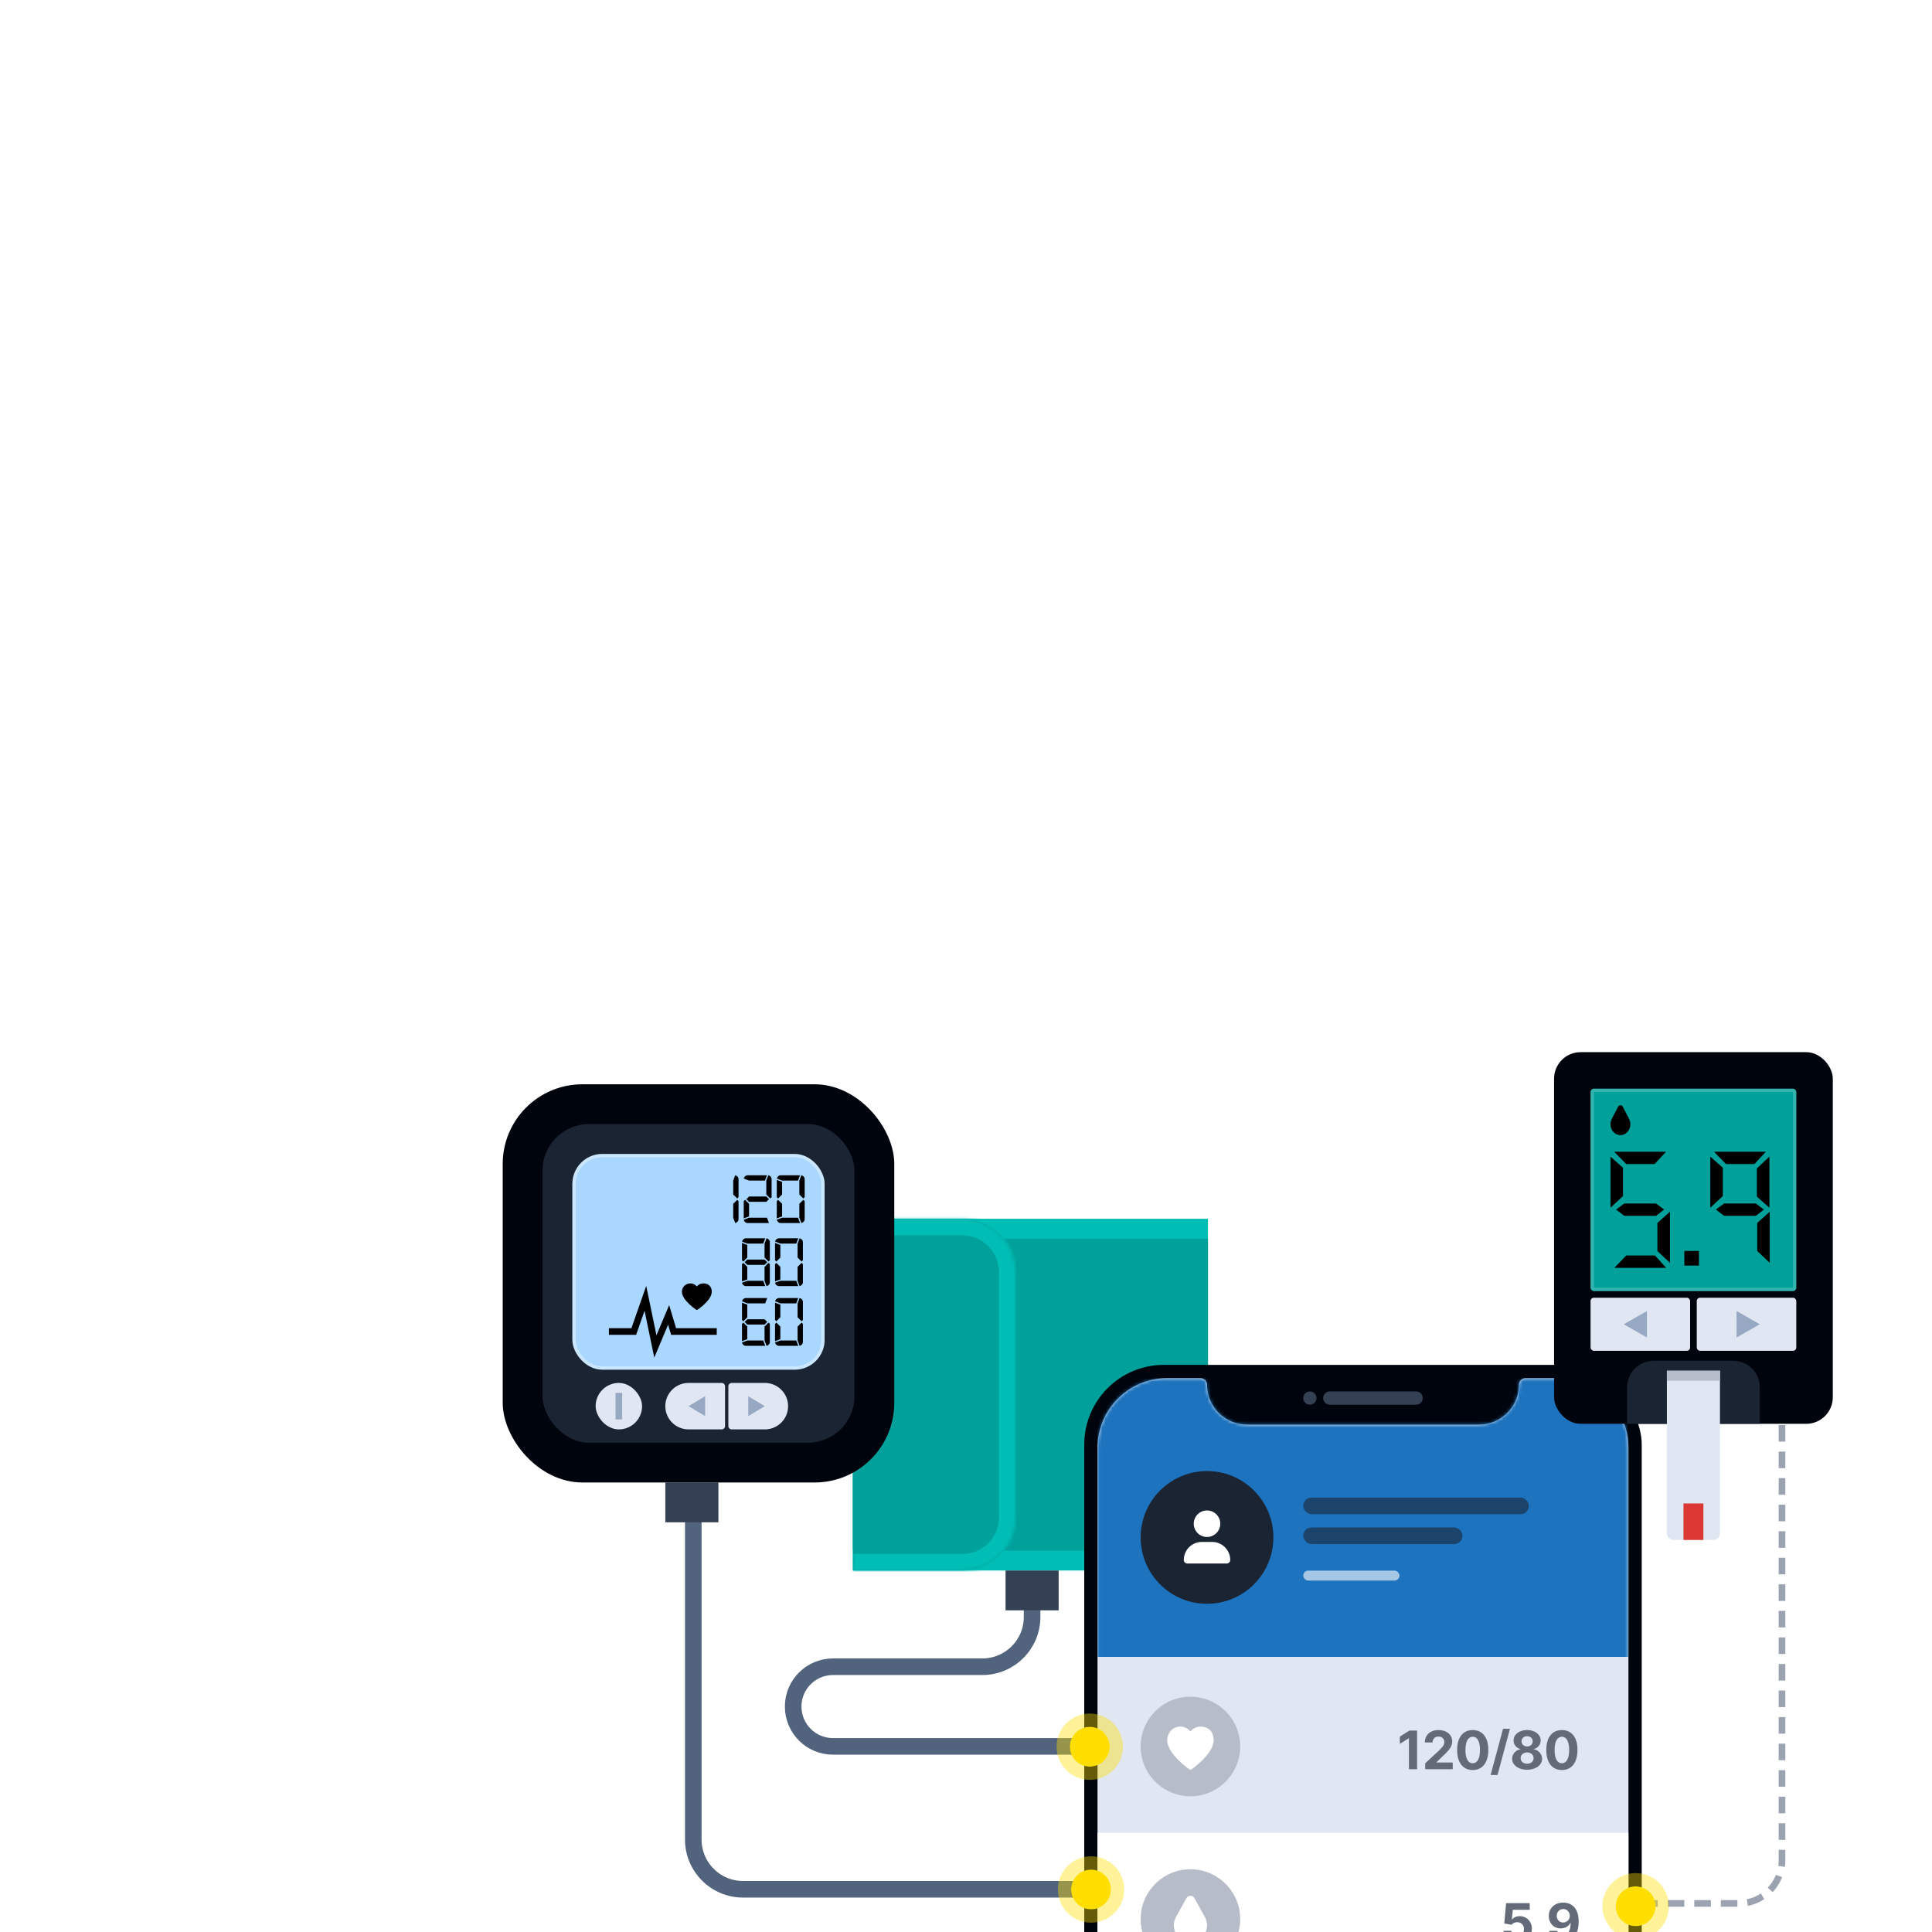 <svg width="588" height="588" viewBox="0 0 588 588" fill="none" xmlns="http://www.w3.org/2000/svg">
<g clip-path="url(#clip0_30214_24445)">
<rect x="259.578" y="370.928" width="108.063" height="107.053" fill="#00BDB5"/>
<rect x="259.578" y="376.987" width="108.063" height="94.933" fill="#00A19A"/>
<mask id="path-3-inside-1_30214_24445" fill="white">
<path d="M259.578 370.928H292.906C301.83 370.928 309.065 378.163 309.065 387.087V461.822C309.065 470.746 301.831 477.981 292.906 477.981H259.578V370.928Z"/>
</mask>
<path d="M259.578 370.928H292.906C301.83 370.928 309.065 378.163 309.065 387.087V461.822C309.065 470.746 301.831 477.981 292.906 477.981H259.578V370.928Z" fill="#00A19A"/>
<path d="M259.578 365.879H292.906C304.619 365.879 314.115 375.374 314.115 387.087L304.015 387.087C304.015 380.952 299.042 375.978 292.906 375.978H259.578V365.879ZM314.115 461.822C314.115 473.535 304.619 483.031 292.906 483.031H259.578V472.931H292.906C299.042 472.931 304.015 467.957 304.015 461.822L314.115 461.822ZM259.578 477.981V370.928V477.981ZM292.906 365.879C304.619 365.879 314.115 375.374 314.115 387.087V461.822C314.115 473.535 304.619 483.031 292.906 483.031L292.906 472.931C299.042 472.931 304.015 467.957 304.015 461.822V387.087C304.015 380.952 299.042 375.978 292.906 375.978L292.906 365.879Z" fill="#00BDB5" mask="url(#path-3-inside-1_30214_24445)"/>
<path d="M314.115 489.089V492.119C314.115 500.486 307.333 507.268 298.966 507.268H253.519C246.826 507.268 241.4 512.694 241.4 519.387V519.387C241.4 526.08 246.826 531.506 253.519 531.506H314.115H330.5" stroke="#52637D" stroke-width="5.05"/>
<rect x="306.036" y="477.98" width="16.159" height="12.119" fill="#344053"/>
<path d="M211 462V559.851C211 568.218 217.782 575 226.149 575H331" stroke="#52637D" stroke-width="5.05"/>
<rect x="202.487" y="451.192" width="16.159" height="12.119" fill="#344053"/>
<rect x="153" y="330" width="119.172" height="121.192" rx="24.238" fill="#00050D"/>
<rect x="165.12" y="342.119" width="94.933" height="96.953" rx="14.139" fill="#1B2432"/>
<rect x="174.208" y="351.209" width="76.755" height="65.645" rx="9.089" fill="#A9D7FF"/>
<rect x="174.713" y="351.714" width="75.745" height="64.636" rx="8.584" stroke="white" stroke-opacity="0.4" stroke-width="1.01"/>
<path d="M220.665 421.903C220.665 421.346 220.213 420.893 219.655 420.893H209.556C205.652 420.893 202.487 424.059 202.487 427.963V427.963C202.487 431.867 205.652 435.032 209.556 435.032H219.655C220.213 435.032 220.665 434.58 220.665 434.022V421.903Z" fill="#E0E7F2"/>
<path d="M221.676 421.903C221.676 421.346 222.128 420.893 222.685 420.893H232.785C236.689 420.893 239.854 424.059 239.854 427.963V427.963C239.854 431.867 236.689 435.032 232.785 435.032H222.685C222.128 435.032 221.676 434.58 221.676 434.022V421.903Z" fill="#E0E7F2"/>
<rect x="181.278" y="420.893" width="14.139" height="14.139" rx="7.07" fill="#E0E7F2"/>
<path d="M224.367 365.159L224.771 365.563V371.218C224.636 371.757 224.299 372.094 223.761 372.228L223.155 370.613V366.371L224.367 365.159ZM223.155 363.543V359.301L223.761 357.685C224.299 357.82 224.636 358.157 224.771 358.695V364.351L224.367 364.755L223.155 363.543ZM233.223 364.149L234.031 364.957L233.223 365.765H227.971L227.164 364.957L227.971 364.149H233.223ZM234.031 372.228H227.366C226.827 372.094 226.49 371.757 226.356 371.218L227.971 370.613H233.425L234.031 372.228ZM226.356 370.814V365.563L226.76 365.159L227.971 366.371V370.209L226.356 370.814ZM232.819 359.301H227.992L226.376 358.695C226.51 358.157 226.847 357.82 227.386 357.685H233.425L232.819 359.301ZM233.223 363.543V359.301L233.829 357.685C234.368 357.82 234.704 358.157 234.839 358.695V364.351L234.435 364.755L233.223 363.543ZM244.492 365.159L244.896 365.563V371.218C244.762 371.757 244.425 372.094 243.886 372.228L243.28 370.613V366.371L244.492 365.159ZM243.482 372.228H237.423C236.884 372.094 236.548 371.757 236.413 371.218L238.029 370.613H242.876L243.482 372.228ZM236.413 370.814V365.563L236.817 365.159L238.029 366.371V370.209L236.413 370.814ZM242.876 359.301H238.049L236.433 358.695C236.568 358.157 236.904 357.82 237.443 357.685H243.482L242.876 359.301ZM238.029 359.705V363.543L236.817 364.755L236.413 364.351V359.099L238.029 359.705ZM243.28 363.543V359.301L243.886 357.685C244.425 357.82 244.762 358.157 244.896 358.695V364.351L244.492 364.755L243.28 363.543Z" fill="black"/>
<path d="M232.69 383.338L233.498 384.145L232.69 384.953H227.438L226.63 384.145L227.438 383.338H232.69ZM233.902 384.347L234.306 384.751V390.407C234.171 390.946 233.835 391.282 233.296 391.417L232.69 389.801V385.559L233.902 384.347ZM232.892 391.417H226.832C226.294 391.282 225.957 390.946 225.823 390.407L227.438 389.801H232.286L232.892 391.417ZM225.823 390.003V384.751L226.226 384.347L227.438 385.559V389.397L225.823 390.003ZM232.286 378.49H227.459L225.843 377.884C225.977 377.345 226.314 377.009 226.853 376.874H232.892L232.286 378.49ZM227.438 378.894V382.732L226.226 383.944L225.823 383.54V378.288L227.438 378.894ZM232.69 382.732V378.49L233.296 376.874C233.835 377.009 234.171 377.345 234.306 377.884V383.54L233.902 383.944L232.69 382.732ZM243.959 384.347L244.363 384.751V390.407C244.229 390.946 243.892 391.282 243.353 391.417L242.747 389.801V385.559L243.959 384.347ZM242.949 391.417H236.89C236.351 391.282 236.014 390.946 235.88 390.407L237.496 389.801H242.343L242.949 391.417ZM235.88 390.003V384.751L236.284 384.347L237.496 385.559V389.397L235.88 390.003ZM242.343 378.49H237.516L235.9 377.884C236.035 377.345 236.371 377.009 236.91 376.874H242.949L242.343 378.49ZM237.496 378.894V382.732L236.284 383.944L235.88 383.54V378.288L237.496 378.894ZM242.747 382.732V378.49L243.353 376.874C243.892 377.009 244.229 377.345 244.363 377.884V383.54L243.959 383.944L242.747 382.732Z" fill="black"/>
<path d="M232.69 401.516L233.498 402.324L232.69 403.132H227.438L226.63 402.324L227.438 401.516H232.69ZM233.902 402.526L234.306 402.93V408.586C234.171 409.125 233.835 409.461 233.296 409.596L232.69 407.98V403.738L233.902 402.526ZM232.892 409.596H226.832C226.294 409.461 225.957 409.125 225.823 408.586L227.438 407.98H232.286L232.892 409.596ZM225.823 408.182V402.93L226.226 402.526L227.438 403.738V407.576L225.823 408.182ZM232.892 396.669H227.459L225.843 396.063C225.977 395.524 226.314 395.187 226.853 395.053H233.498L232.892 396.669ZM227.438 397.073V400.91L226.226 402.122L225.823 401.718V396.467L227.438 397.073ZM243.959 402.526L244.363 402.93V408.586C244.229 409.125 243.892 409.461 243.353 409.596L242.747 407.98V403.738L243.959 402.526ZM242.949 409.596H236.89C236.351 409.461 236.014 409.125 235.88 408.586L237.496 407.98H242.343L242.949 409.596ZM235.88 408.182V402.93L236.284 402.526L237.496 403.738V407.576L235.88 408.182ZM242.343 396.669H237.516L235.9 396.063C236.035 395.524 236.371 395.187 236.91 395.053H242.949L242.343 396.669ZM237.496 397.073V400.91L236.284 402.122L235.88 401.718V396.467L237.496 397.073ZM242.747 400.91V396.669L243.353 395.053C243.892 395.187 244.229 395.524 244.363 396.063V401.718L243.959 402.122L242.747 400.91Z" fill="black"/>
<path d="M211.879 398.615C211.938 398.654 212.009 398.675 212.081 398.675C212.153 398.675 212.224 398.654 212.283 398.615L212.081 398.348L212.283 398.615L212.287 398.612L212.297 398.606L212.334 398.581C212.546 398.435 212.753 398.284 212.957 398.129C213.471 397.739 213.962 397.322 214.428 396.881C214.963 396.371 215.507 395.775 215.919 395.142C216.329 394.513 216.626 393.821 216.626 393.128C216.626 392.305 216.353 391.661 215.871 391.225C215.391 390.791 214.743 390.596 214.062 390.596C213.258 390.596 212.548 390.96 212.081 391.521C211.614 390.96 210.904 390.596 210.1 390.596C208.665 390.596 207.536 391.748 207.536 393.128C207.536 393.821 207.833 394.512 208.243 395.142C208.655 395.774 209.199 396.37 209.734 396.881C210.384 397.497 211.084 398.065 211.828 398.581L211.865 398.606L211.875 398.612L211.879 398.615Z" fill="black"/>
<path d="M185.318 405.24H192.892L196.427 395.141L199.457 409.785L203.497 400.191L205.012 405.24H218.141" stroke="black" stroke-width="2.02"/>
<path d="M209.556 427.964L214.606 424.934L214.606 430.993L209.556 427.964Z" fill="#97A8C2"/>
<path d="M232.785 427.964L227.735 424.934L227.735 430.993L232.785 427.964Z" fill="#97A8C2"/>
<rect x="187.338" y="423.924" width="2.02" height="8.079" fill="#97A8C2"/>
<path d="M542.348 393.307V566.172C542.348 573.423 536.47 579.301 529.219 579.301H500.303" stroke="#9AA3AF" stroke-width="2.02" stroke-dasharray="5.05 3.03"/>
<rect x="329.986" y="415.398" width="169.668" height="260.562" rx="24.238" fill="#00050D"/>
<path fill-rule="evenodd" clip-rule="evenodd" d="M404.721 423.477C403.606 423.477 402.702 424.381 402.702 425.497C402.702 426.612 403.606 427.517 404.721 427.517H430.98C432.095 427.517 433 426.612 433 425.497C433 424.381 432.095 423.477 430.98 423.477H404.721ZM398.662 423.477C397.546 423.477 396.642 424.381 396.642 425.497C396.642 426.613 397.546 427.517 398.662 427.517C399.777 427.517 400.682 426.613 400.682 425.497C400.682 424.381 399.777 423.477 398.662 423.477Z" fill="#344053"/>
<path d="M355.234 419.438C343.521 419.438 334.026 428.933 334.026 440.646V658.791C334.026 670.504 343.521 680 355.234 680H474.406C486.119 680 495.615 670.504 495.615 658.791V440.646C495.615 428.933 486.119 419.438 474.406 419.438H464.307C463.191 419.438 462.287 420.342 462.287 421.457V421.457C462.287 428.151 456.861 433.577 450.168 433.577H379.473C372.78 433.577 367.354 428.151 367.354 421.457V421.457C367.354 420.342 366.449 419.438 365.334 419.438H355.234Z" fill="#E0E7F2"/>
<rect x="334.026" y="557.798" width="161.589" height="53.526" fill="white"/>
<mask id="mask0_30214_24445" style="mask-type:alpha" maskUnits="userSpaceOnUse" x="334" y="419" width="162" height="261">
<path d="M355.234 419.438C343.521 419.438 334.026 428.933 334.026 440.646V658.791C334.026 670.504 343.521 680 355.234 680H474.406C486.119 680 495.615 670.504 495.615 658.791V440.646C495.615 428.933 486.119 419.438 474.406 419.438H464.307C463.191 419.438 462.287 420.342 462.287 421.458V421.458C462.287 428.151 456.861 433.577 450.168 433.577H379.473C372.779 433.577 367.353 428.151 367.353 421.458V421.458C367.353 420.342 366.449 419.438 365.334 419.438H355.234Z" fill="#1D73BE"/>
</mask>
<g mask="url(#mask0_30214_24445)">
<rect x="334.026" y="419.438" width="161.589" height="84.834" fill="#1D73BE"/>
</g>
<circle cx="332.06" cy="575.06" r="6.06" fill="#FFDE00"/>
<circle cx="332.06" cy="575.06" r="8.079" stroke="#FFDE00" stroke-opacity="0.4" stroke-width="4.04"/>
<circle cx="367.354" cy="467.914" r="20.199" fill="#1B2432"/>
<path d="M367.354 467.775C365.113 467.775 363.314 465.976 363.314 463.735C363.314 461.526 365.113 459.696 367.354 459.696C369.563 459.696 371.394 461.526 371.394 463.735C371.394 465.976 369.563 467.775 367.354 467.775ZM368.932 469.29C371.962 469.29 374.423 471.752 374.423 474.782C374.423 475.381 373.918 475.855 373.319 475.855H361.357C360.758 475.855 360.284 475.381 360.284 474.782C360.284 471.752 362.715 469.29 365.744 469.29H368.932Z" fill="white"/>
<rect opacity="0.6" x="396.642" y="455.795" width="68.675" height="5.05" rx="2.525" fill="#1B2432"/>
<rect opacity="0.6" x="396.642" y="464.885" width="48.477" height="5.05" rx="2.525" fill="#1B2432"/>
<rect opacity="0.6" x="396.642" y="478.014" width="29.288" height="3.03" rx="1.515" fill="white"/>
<path d="M431.287 526.698V538.45H428.803V529.057H428.734L426.043 530.744V528.54L428.952 526.698H431.287ZM433.757 538.45V536.66L437.94 532.787C438.296 532.442 438.595 532.132 438.836 531.857C439.08 531.582 439.266 531.312 439.392 531.048C439.518 530.78 439.582 530.491 439.582 530.181C439.582 529.837 439.503 529.541 439.346 529.292C439.189 529.04 438.975 528.846 438.704 528.712C438.432 528.575 438.124 528.506 437.78 528.506C437.42 528.506 437.106 528.579 436.839 528.724C436.571 528.869 436.364 529.078 436.219 529.349C436.074 529.621 436.001 529.944 436.001 530.319H433.642C433.642 529.55 433.817 528.883 434.165 528.317C434.513 527.75 435.001 527.312 435.628 527.002C436.255 526.693 436.978 526.538 437.797 526.538C438.639 526.538 439.371 526.687 439.995 526.985C440.622 527.28 441.11 527.689 441.458 528.213C441.806 528.737 441.98 529.338 441.98 530.015C441.98 530.459 441.892 530.897 441.716 531.329C441.544 531.761 441.236 532.241 440.792 532.769C440.349 533.293 439.723 533.923 438.916 534.657L437.2 536.339V536.419H442.135V538.45H433.757ZM448.22 538.708C447.233 538.705 446.384 538.462 445.672 537.98C444.965 537.498 444.419 536.8 444.037 535.885C443.658 534.971 443.471 533.871 443.475 532.586C443.475 531.304 443.664 530.212 444.043 529.309C444.425 528.406 444.97 527.72 445.678 527.249C446.39 526.775 447.237 526.538 448.22 526.538C449.203 526.538 450.049 526.775 450.756 527.249C451.468 527.724 452.015 528.412 452.398 529.315C452.78 530.214 452.969 531.304 452.966 532.586C452.966 533.875 452.774 534.977 452.392 535.891C452.013 536.805 451.47 537.503 450.762 537.985C450.054 538.467 449.207 538.708 448.22 538.708ZM448.22 536.648C448.893 536.648 449.431 536.31 449.833 535.633C450.234 534.956 450.433 533.94 450.429 532.586C450.429 531.694 450.337 530.952 450.154 530.359C449.974 529.766 449.718 529.321 449.385 529.022C449.056 528.724 448.668 528.575 448.22 528.575C447.551 528.575 447.015 528.909 446.613 529.579C446.212 530.248 446.009 531.251 446.005 532.586C446.005 533.489 446.095 534.242 446.275 534.847C446.458 535.447 446.717 535.899 447.049 536.201C447.382 536.499 447.772 536.648 448.22 536.648ZM459.556 526.147L455.768 540.218H453.662L457.45 526.147H459.556ZM464.771 538.611C463.888 538.611 463.101 538.467 462.413 538.181C461.728 537.89 461.191 537.494 460.8 536.993C460.41 536.492 460.215 535.924 460.215 535.288C460.215 534.799 460.326 534.349 460.548 533.94C460.774 533.527 461.08 533.184 461.466 532.913C461.852 532.637 462.285 532.461 462.763 532.385V532.305C462.135 532.178 461.627 531.874 461.236 531.392C460.846 530.906 460.651 530.342 460.651 529.699C460.651 529.091 460.829 528.55 461.185 528.076C461.541 527.597 462.028 527.222 462.648 526.951C463.272 526.675 463.979 526.538 464.771 526.538C465.563 526.538 466.269 526.675 466.889 526.951C467.512 527.226 468.002 527.603 468.358 528.081C468.713 528.556 468.893 529.095 468.897 529.699C468.893 530.346 468.694 530.91 468.3 531.392C467.906 531.874 467.401 532.178 466.785 532.305V532.385C467.256 532.461 467.682 532.637 468.065 532.913C468.451 533.184 468.757 533.527 468.983 533.94C469.213 534.349 469.329 534.799 469.333 535.288C469.329 535.924 469.132 536.492 468.742 536.993C468.352 537.494 467.812 537.89 467.124 538.181C466.439 538.467 465.655 538.611 464.771 538.611ZM464.771 536.786C465.165 536.786 465.51 536.715 465.804 536.574C466.099 536.428 466.328 536.23 466.493 535.977C466.661 535.721 466.745 535.426 466.745 535.093C466.745 534.753 466.659 534.453 466.487 534.192C466.315 533.929 466.081 533.722 465.787 533.573C465.492 533.42 465.154 533.343 464.771 533.343C464.393 533.343 464.054 533.42 463.756 533.573C463.457 533.722 463.222 533.929 463.05 534.192C462.881 534.453 462.797 534.753 462.797 535.093C462.797 535.426 462.88 535.721 463.044 535.977C463.209 536.23 463.44 536.428 463.738 536.574C464.037 536.715 464.381 536.786 464.771 536.786ZM464.771 531.536C465.1 531.536 465.393 531.469 465.649 531.335C465.905 531.201 466.106 531.015 466.252 530.778C466.397 530.541 466.47 530.268 466.47 529.958C466.47 529.652 466.397 529.384 466.252 529.154C466.106 528.921 465.907 528.739 465.655 528.609C465.402 528.475 465.108 528.408 464.771 528.408C464.438 528.408 464.144 528.475 463.888 528.609C463.631 528.739 463.43 528.921 463.285 529.154C463.143 529.384 463.073 529.652 463.073 529.958C463.073 530.268 463.145 530.541 463.291 530.778C463.436 531.015 463.637 531.201 463.893 531.335C464.15 531.469 464.442 531.536 464.771 531.536ZM475.355 538.708C474.368 538.705 473.519 538.462 472.807 537.98C472.1 537.498 471.554 536.8 471.172 535.885C470.793 534.971 470.606 533.871 470.609 532.586C470.609 531.304 470.799 530.212 471.178 529.309C471.56 528.406 472.105 527.72 472.813 527.249C473.525 526.775 474.372 526.538 475.355 526.538C476.338 526.538 477.184 526.775 477.891 527.249C478.603 527.724 479.15 528.412 479.532 529.315C479.915 530.214 480.104 531.304 480.101 532.586C480.101 533.875 479.909 534.977 479.527 535.891C479.148 536.805 478.605 537.503 477.897 537.985C477.189 538.467 476.342 538.708 475.355 538.708ZM475.355 536.648C476.028 536.648 476.566 536.31 476.967 535.633C477.369 534.956 477.568 533.94 477.564 532.586C477.564 531.694 477.472 530.952 477.289 530.359C477.109 529.766 476.853 529.321 476.52 529.022C476.191 528.724 475.803 528.575 475.355 528.575C474.686 528.575 474.15 528.909 473.748 529.579C473.347 530.248 473.144 531.251 473.14 532.586C473.14 533.489 473.23 534.242 473.41 534.847C473.593 535.447 473.852 535.899 474.184 536.201C474.517 536.499 474.907 536.648 475.355 536.648Z" fill="#636B78"/>
<path d="M461.823 591.127C461.012 591.127 460.289 590.978 459.654 590.68C459.023 590.381 458.522 589.97 458.151 589.446C457.779 588.922 457.586 588.321 457.571 587.644H459.981C460.008 588.099 460.199 588.468 460.555 588.752C460.911 589.035 461.333 589.176 461.823 589.176C462.213 589.176 462.558 589.09 462.856 588.918C463.158 588.742 463.393 588.499 463.562 588.189C463.734 587.875 463.82 587.516 463.82 587.11C463.82 586.697 463.732 586.334 463.556 586.02C463.384 585.706 463.145 585.462 462.839 585.286C462.533 585.11 462.183 585.02 461.789 585.016C461.444 585.016 461.11 585.087 460.784 585.228C460.463 585.37 460.213 585.563 460.033 585.808L457.823 585.412L458.38 579.215H465.564V581.246H460.429L460.125 584.19H460.193C460.4 583.899 460.712 583.658 461.129 583.467C461.546 583.275 462.012 583.18 462.529 583.18C463.237 583.18 463.868 583.346 464.422 583.679C464.977 584.012 465.415 584.469 465.737 585.05C466.058 585.628 466.217 586.294 466.213 587.047C466.217 587.839 466.033 588.543 465.662 589.159C465.295 589.771 464.78 590.253 464.118 590.605C463.46 590.953 462.695 591.127 461.823 591.127ZM468.696 591.116C468.317 591.116 467.992 590.982 467.72 590.714C467.452 590.442 467.318 590.117 467.318 589.739C467.318 589.364 467.452 589.042 467.72 588.774C467.992 588.507 468.317 588.373 468.696 588.373C469.063 588.373 469.384 588.507 469.66 588.774C469.935 589.042 470.073 589.364 470.073 589.739C470.073 589.991 470.008 590.222 469.878 590.433C469.751 590.639 469.585 590.806 469.378 590.932C469.172 591.054 468.944 591.116 468.696 591.116ZM475.765 579.054C476.369 579.054 476.951 579.155 477.509 579.358C478.072 579.561 478.573 579.884 479.013 580.328C479.456 580.772 479.806 581.361 480.063 582.095C480.323 582.826 480.455 583.723 480.459 584.786C480.459 585.785 480.346 586.676 480.12 587.46C479.898 588.241 479.579 588.905 479.162 589.452C478.745 589.999 478.242 590.416 477.653 590.703C477.063 590.986 476.406 591.127 475.679 591.127C474.894 591.127 474.202 590.976 473.601 590.674C473.001 590.368 472.517 589.953 472.15 589.429C471.786 588.901 471.566 588.308 471.49 587.65H473.94C474.036 588.078 474.236 588.411 474.542 588.648C474.849 588.882 475.227 588.998 475.679 588.998C476.444 588.998 477.025 588.665 477.423 588C477.821 587.33 478.022 586.414 478.026 585.251H477.945C477.769 585.595 477.532 585.892 477.234 586.141C476.935 586.385 476.593 586.575 476.207 586.709C475.824 586.843 475.417 586.91 474.984 586.91C474.292 586.91 473.674 586.747 473.131 586.422C472.588 586.097 472.159 585.649 471.846 585.079C471.532 584.509 471.375 583.859 471.375 583.128C471.371 582.34 471.553 581.638 471.92 581.022C472.287 580.406 472.8 579.924 473.458 579.576C474.12 579.224 474.889 579.05 475.765 579.054ZM475.782 581.005C475.396 581.005 475.051 581.097 474.749 581.28C474.451 581.464 474.213 581.711 474.038 582.021C473.865 582.33 473.781 582.677 473.785 583.059C473.785 583.446 473.869 583.794 474.038 584.104C474.21 584.41 474.443 584.654 474.738 584.838C475.036 585.018 475.376 585.108 475.759 585.108C476.046 585.108 476.312 585.054 476.557 584.947C476.801 584.84 477.014 584.693 477.194 584.505C477.377 584.314 477.521 584.094 477.624 583.845C477.727 583.597 477.779 583.333 477.779 583.053C477.775 582.682 477.687 582.342 477.515 582.032C477.343 581.722 477.106 581.474 476.803 581.286C476.501 581.099 476.161 581.005 475.782 581.005Z" fill="#636B78"/>
<circle cx="362.304" cy="531.54" r="15.149" fill="#B7BDC8"/>
<path d="M361.989 538.511C362.081 538.575 362.191 538.609 362.304 538.609C362.416 538.609 362.526 538.575 362.618 538.511L362.304 538.077L362.619 538.511L362.625 538.507L362.64 538.496L362.698 538.455C363.027 538.218 363.35 537.974 363.667 537.722C364.467 537.087 365.23 536.41 365.955 535.694C366.787 534.864 367.633 533.895 368.274 532.868C368.912 531.846 369.374 530.722 369.374 529.595C369.374 528.257 368.949 527.212 368.199 526.502C367.452 525.796 366.444 525.481 365.386 525.481C364.135 525.481 363.031 526.072 362.304 526.983C361.578 526.071 360.473 525.48 359.223 525.48C356.989 525.48 355.235 527.353 355.235 529.594C355.235 530.721 355.696 531.844 356.334 532.867C356.975 533.895 357.821 534.863 358.653 535.693C359.665 536.694 360.754 537.618 361.91 538.455L361.968 538.496L361.984 538.507L361.989 538.511Z" fill="white"/>
<circle cx="362.304" cy="584.056" r="15.149" fill="#B7BDC8"/>
<path d="M363.527 577.716C362.987 576.744 361.621 576.744 361.081 577.716L357.935 583.387C357.52 584.136 357.254 585.002 357.254 585.948C357.254 586.705 357.416 587.453 357.728 588.138C358.04 588.824 358.496 589.431 359.061 589.917C359.627 590.403 360.29 590.756 361.004 590.951C361.717 591.146 362.464 591.178 363.191 591.046C365.042 590.722 366.566 589.3 367.121 587.479C367.577 585.983 367.321 584.607 366.718 583.474L366.716 583.47L363.527 577.716Z" fill="white"/>
<g filter="url(#filter0_d_30214_24445)">
<rect x="472.975" y="316.183" width="84.834" height="113.112" rx="8.079" fill="#00050D"/>
<rect x="484.084" y="327.292" width="62.616" height="61.606" rx="1.01" fill="#00A19A"/>
<rect x="484.589" y="327.797" width="61.606" height="60.596" rx="0.505" stroke="white" stroke-opacity="0.2" stroke-width="1.01"/>
<rect x="484.084" y="390.917" width="30.298" height="16.159" rx="1.01" fill="#E0E7F2"/>
<rect x="516.402" y="390.917" width="30.298" height="16.159" rx="1.01" fill="#E0E7F2"/>
<path d="M495.194 418.185C495.194 413.723 498.811 410.106 503.273 410.106H527.512C531.974 410.106 535.591 413.723 535.591 418.185V429.294H495.194V418.185Z" fill="#1B2432"/>
<path d="M507.313 413.136H523.472V462.623C523.472 463.738 522.568 464.642 521.452 464.642H509.333C508.217 464.642 507.313 463.738 507.313 462.623V413.136Z" fill="#E0E7F2"/>
<rect x="507.313" y="413.136" width="16.159" height="3.03" fill="#B5BDCA"/>
<rect x="512.363" y="453.533" width="6.06" height="11.109" fill="#DB3833"/>
<path d="M493.908 332.81C493.584 332.185 492.764 332.185 492.44 332.81L490.553 336.455C490.304 336.937 490.144 337.494 490.144 338.102C490.144 338.589 490.241 339.069 490.428 339.51C490.616 339.951 490.889 340.341 491.228 340.654C491.568 340.966 491.966 341.193 492.394 341.318C492.822 341.444 493.27 341.464 493.706 341.379C494.817 341.171 495.731 340.257 496.064 339.086C496.338 338.124 496.184 337.24 495.822 336.512L495.821 336.509L493.908 332.81Z" fill="black"/>
<path d="M491.311 381.828L494.951 378.07H503.682L507.111 381.828H491.311ZM508.242 380.297L504.425 376.713V368.155L508.242 364.745V380.297ZM494.351 365.998C493.526 365.348 492.689 364.711 491.841 364.084L494.351 362.24H504.001L506.475 364.084L504.001 365.998H494.351ZM491.275 346.48H507.076L503.576 350.238H494.916L491.275 346.48ZM490.144 363.528V347.976L493.962 351.351V359.979L490.144 363.528Z" fill="black"/>
<path d="M512.619 376.679H517.072V381.132H512.619V376.679Z" fill="black"/>
<path d="M538.621 380.297L534.803 376.713V368.155L538.621 364.745V380.297ZM524.729 365.998C523.904 365.348 523.068 364.711 522.219 364.084L524.729 362.24H534.379L536.853 364.084L534.379 365.998H524.729ZM521.654 346.48H537.454L533.955 350.238H525.295L521.654 346.48ZM520.523 363.528V347.976L524.34 351.351V359.979L520.523 363.528ZM538.515 347.976V363.528L534.697 360.153V351.56L538.515 347.976Z" fill="black"/>
<path d="M494.184 398.997L501.253 394.957L501.253 403.037L494.184 398.997Z" fill="#97A8C2"/>
<path d="M535.591 398.997L528.521 394.957L528.521 403.037L535.591 398.997Z" fill="#97A8C2"/>
</g>
<circle cx="497.811" cy="580.171" r="6.06" fill="#FFDE00"/>
<circle cx="497.811" cy="580.171" r="8.079" stroke="#FFDE00" stroke-opacity="0.4" stroke-width="4.04"/>
<circle cx="331.671" cy="531.611" r="6.06" fill="#FFDE00"/>
<circle cx="331.671" cy="531.611" r="8.079" stroke="#FFDE00" stroke-opacity="0.4" stroke-width="4.04"/>
</g>
<defs>
<filter id="filter0_d_30214_24445" x="472.975" y="316.183" width="84.834" height="152.5" filterUnits="userSpaceOnUse" color-interpolation-filters="sRGB">
<feFlood flood-opacity="0" result="BackgroundImageFix"/>
<feColorMatrix in="SourceAlpha" type="matrix" values="0 0 0 0 0 0 0 0 0 0 0 0 0 0 0 0 0 0 127 0" result="hardAlpha"/>
<feOffset dy="4.04"/>
<feComposite in2="hardAlpha" operator="out"/>
<feColorMatrix type="matrix" values="0 0 0 0 0 0 0 0 0 0 0 0 0 0 0 0 0 0 0.25 0"/>
<feBlend mode="normal" in2="BackgroundImageFix" result="effect1_dropShadow_30214_24445"/>
<feBlend mode="normal" in="SourceGraphic" in2="effect1_dropShadow_30214_24445" result="shape"/>
</filter>
<clipPath id="clip0_30214_24445">
<rect width="588" height="588" fill="white"/>
</clipPath>
</defs>
</svg>

